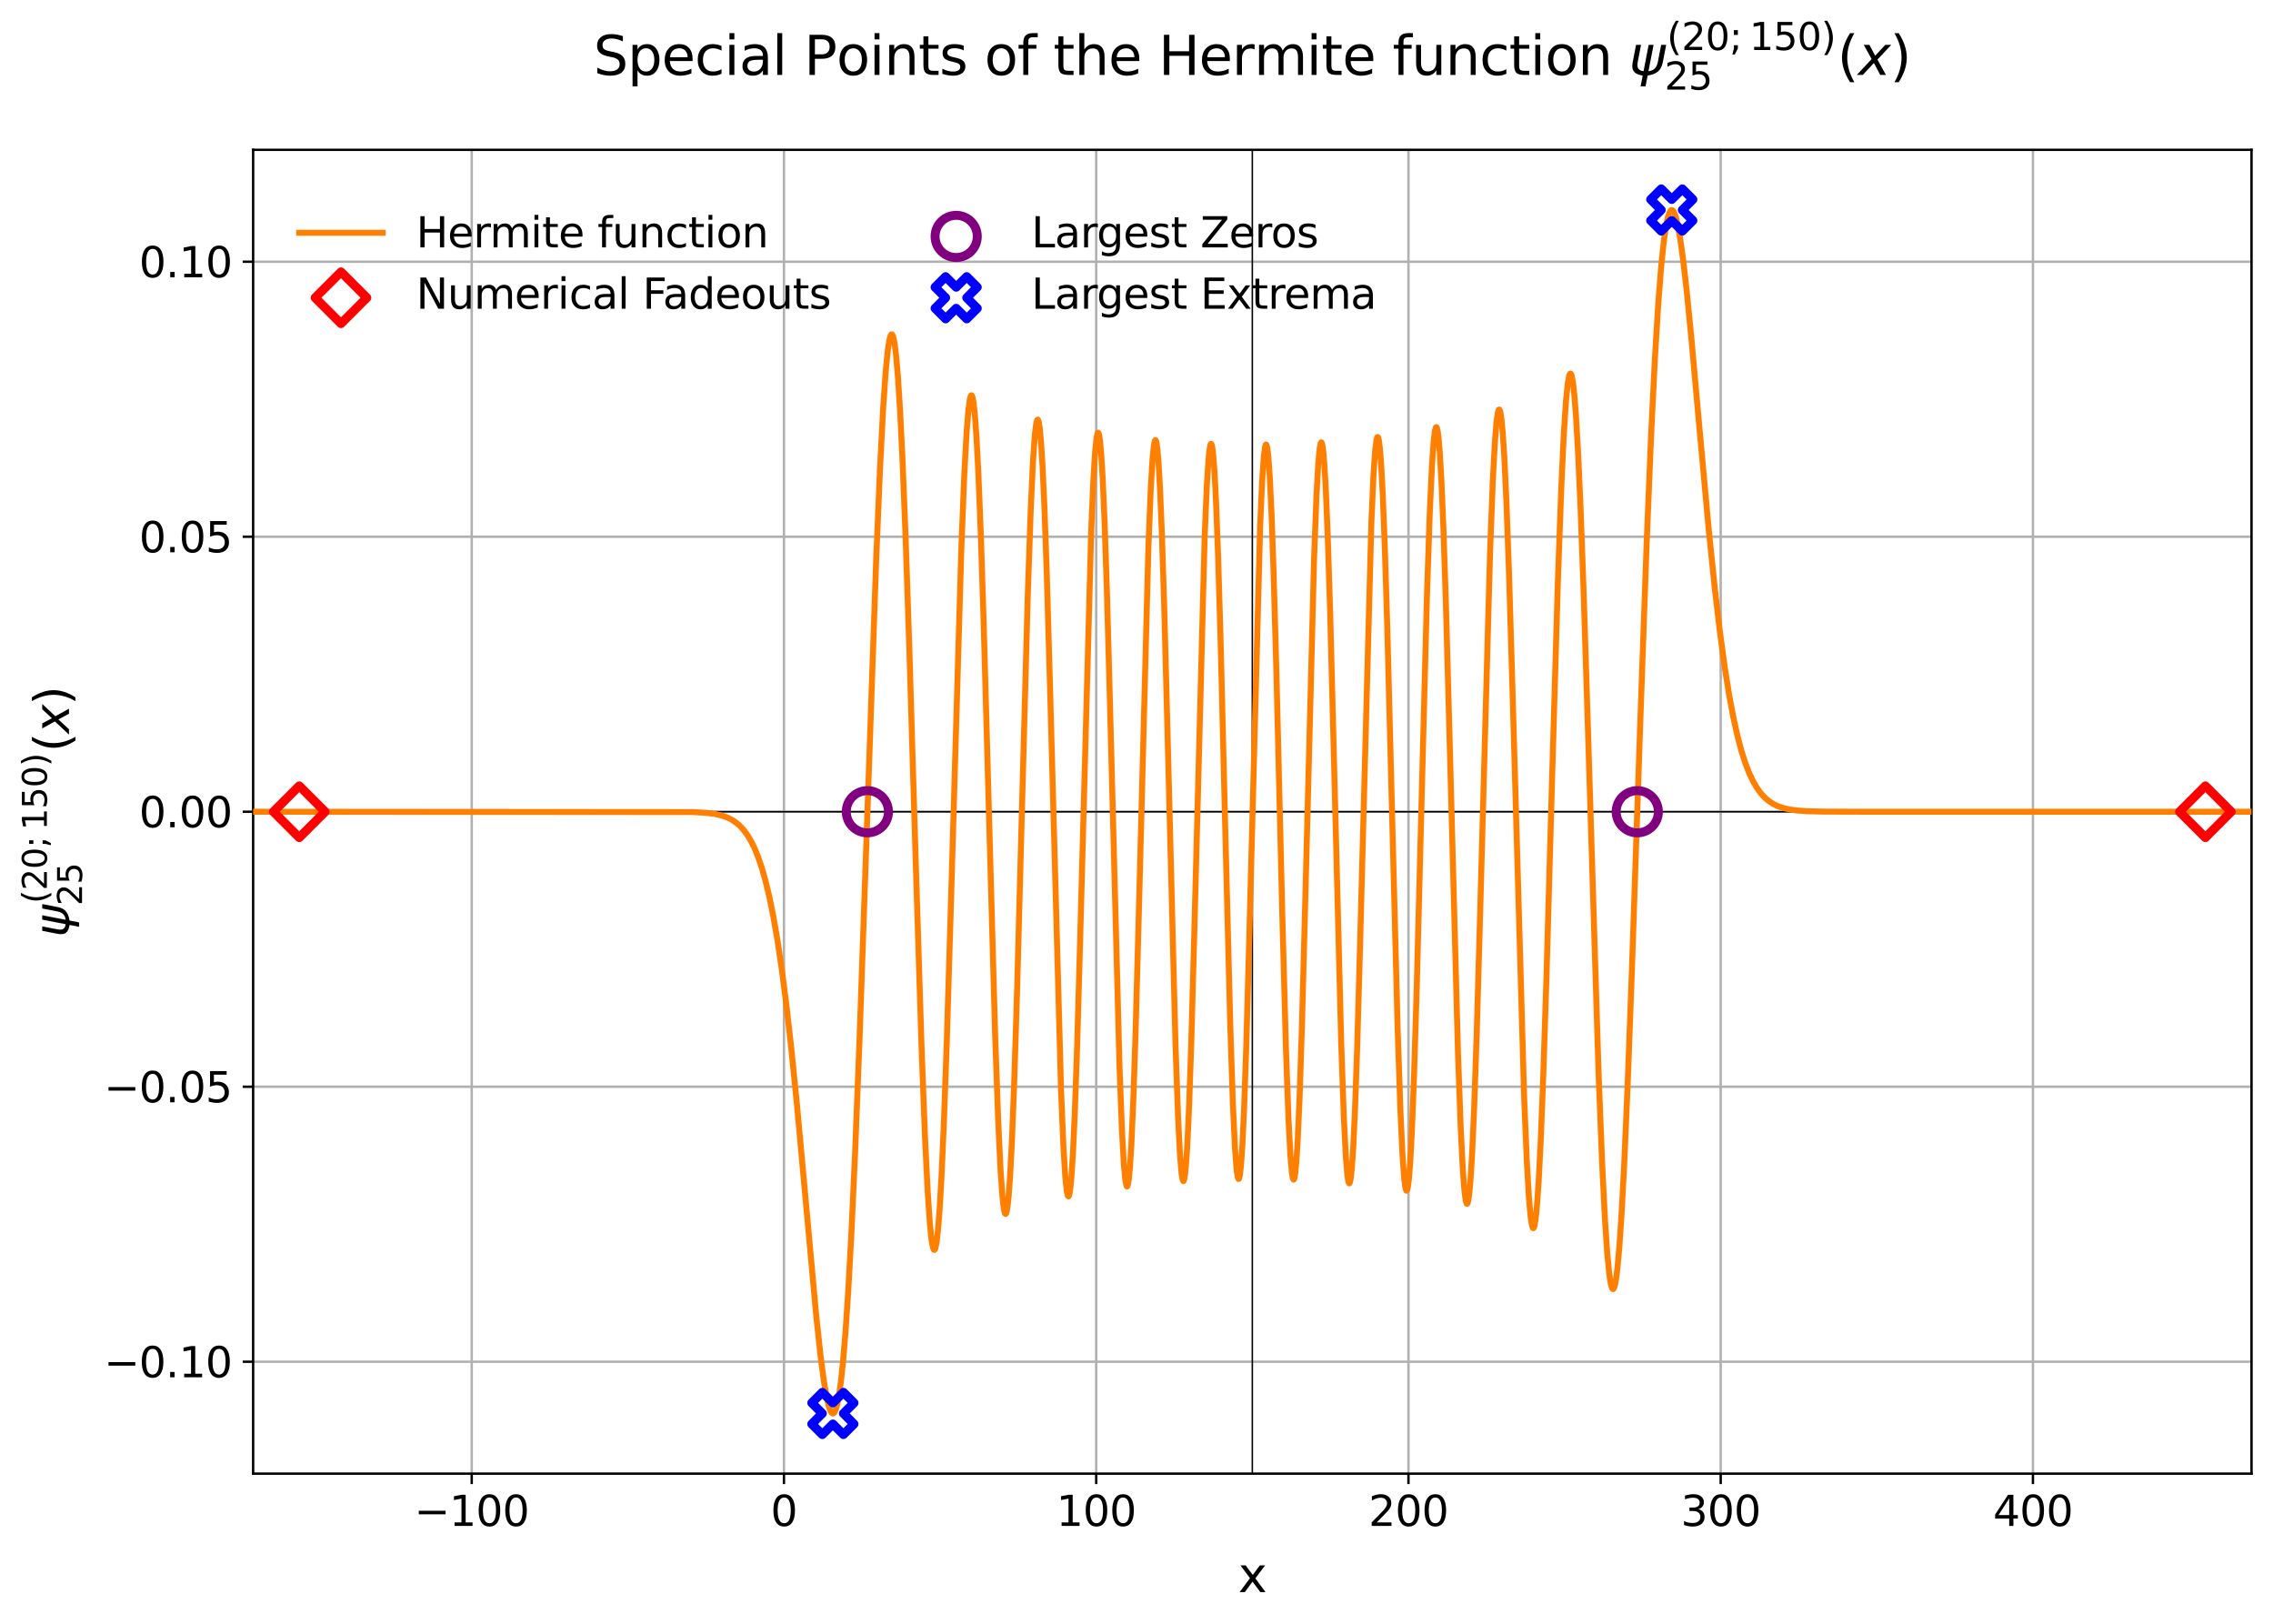 <?xml version="1.0" encoding="utf-8" standalone="no"?>
<!DOCTYPE svg PUBLIC "-//W3C//DTD SVG 1.1//EN"
  "http://www.w3.org/Graphics/SVG/1.1/DTD/svg11.dtd">
<svg xmlns:xlink="http://www.w3.org/1999/xlink" width="761.62pt" height="543.954pt" viewBox="0 0 761.62 543.954" xmlns="http://www.w3.org/2000/svg" version="1.1">
 <defs>
  <style type="text/css">*{stroke-linejoin: round; stroke-linecap: butt}</style>
 </defs>
 <g id="figure_1">
  <g id="patch_1">
   <path d="M 0 543.954 
L 761.62 543.954 
L 761.62 0 
L 0 0 
z
" style="fill: #ffffff"/>
  </g>
  <g id="axes_1">
   <g id="patch_2">
    <path d="M 84.82 493.72 
L 754.42 493.72 
L 754.42 50.2 
L 84.82 50.2 
z
" style="fill: #ffffff"/>
   </g>
   <g id="matplotlib.axis_1">
    <g id="xtick_1">
     <g id="line2d_1">
      <path d="M 158.058 493.72 
L 158.058 50.2 
" clip-path="url(#p6f47abaf10)" style="fill: none; stroke: #b0b0b0; stroke-width: 0.8; stroke-linecap: square"/>
     </g>
     <g id="line2d_2">
      <defs>
       <path id="m3a3230460d" d="M 0 0 
L 0 3.5 
" style="stroke: #000000; stroke-width: 0.8"/>
      </defs>
      <g>
       <use xlink:href="#m3a3230460d" x="158.058" y="493.72" style="stroke: #000000; stroke-width: 0.8"/>
      </g>
     </g>
     <g id="text_1">
      <!-- $\mathdefault{−100}$ -->
      <g transform="translate(138.808 511.358) scale(0.14 -0.14)">
       <defs>
        <path id="DejaVuSans-2212" d="M 678 2272 
L 4684 2272 
L 4684 1741 
L 678 1741 
L 678 2272 
z
" transform="scale(0.016)"/>
        <path id="DejaVuSans-31" d="M 794 531 
L 1825 531 
L 1825 4091 
L 703 3866 
L 703 4441 
L 1819 4666 
L 2450 4666 
L 2450 531 
L 3481 531 
L 3481 0 
L 794 0 
L 794 531 
z
" transform="scale(0.016)"/>
        <path id="DejaVuSans-30" d="M 2034 4250 
Q 1547 4250 1301 3770 
Q 1056 3291 1056 2328 
Q 1056 1369 1301 889 
Q 1547 409 2034 409 
Q 2525 409 2770 889 
Q 3016 1369 3016 2328 
Q 3016 3291 2770 3770 
Q 2525 4250 2034 4250 
z
M 2034 4750 
Q 2819 4750 3233 4129 
Q 3647 3509 3647 2328 
Q 3647 1150 3233 529 
Q 2819 -91 2034 -91 
Q 1250 -91 836 529 
Q 422 1150 422 2328 
Q 422 3509 836 4129 
Q 1250 4750 2034 4750 
z
" transform="scale(0.016)"/>
       </defs>
       <use xlink:href="#DejaVuSans-2212" transform="translate(0 0.781)"/>
       <use xlink:href="#DejaVuSans-31" transform="translate(83.789 0.781)"/>
       <use xlink:href="#DejaVuSans-30" transform="translate(147.412 0.781)"/>
       <use xlink:href="#DejaVuSans-30" transform="translate(211.035 0.781)"/>
      </g>
     </g>
    </g>
    <g id="xtick_2">
     <g id="line2d_3">
      <path d="M 262.683 493.72 
L 262.683 50.2 
" clip-path="url(#p6f47abaf10)" style="fill: none; stroke: #b0b0b0; stroke-width: 0.8; stroke-linecap: square"/>
     </g>
     <g id="line2d_4">
      <g>
       <use xlink:href="#m3a3230460d" x="262.683" y="493.72" style="stroke: #000000; stroke-width: 0.8"/>
      </g>
     </g>
     <g id="text_2">
      <!-- $\mathdefault{0}$ -->
      <g transform="translate(258.202 511.358) scale(0.14 -0.14)">
       <use xlink:href="#DejaVuSans-30" transform="translate(0 0.781)"/>
      </g>
     </g>
    </g>
    <g id="xtick_3">
     <g id="line2d_5">
      <path d="M 367.308 493.72 
L 367.308 50.2 
" clip-path="url(#p6f47abaf10)" style="fill: none; stroke: #b0b0b0; stroke-width: 0.8; stroke-linecap: square"/>
     </g>
     <g id="line2d_6">
      <g>
       <use xlink:href="#m3a3230460d" x="367.308" y="493.72" style="stroke: #000000; stroke-width: 0.8"/>
      </g>
     </g>
     <g id="text_3">
      <!-- $\mathdefault{100}$ -->
      <g transform="translate(353.938 511.358) scale(0.14 -0.14)">
       <use xlink:href="#DejaVuSans-31" transform="translate(0 0.781)"/>
       <use xlink:href="#DejaVuSans-30" transform="translate(63.623 0.781)"/>
       <use xlink:href="#DejaVuSans-30" transform="translate(127.246 0.781)"/>
      </g>
     </g>
    </g>
    <g id="xtick_4">
     <g id="line2d_7">
      <path d="M 471.933 493.72 
L 471.933 50.2 
" clip-path="url(#p6f47abaf10)" style="fill: none; stroke: #b0b0b0; stroke-width: 0.8; stroke-linecap: square"/>
     </g>
     <g id="line2d_8">
      <g>
       <use xlink:href="#m3a3230460d" x="471.933" y="493.72" style="stroke: #000000; stroke-width: 0.8"/>
      </g>
     </g>
     <g id="text_4">
      <!-- $\mathdefault{200}$ -->
      <g transform="translate(458.562 511.358) scale(0.14 -0.14)">
       <defs>
        <path id="DejaVuSans-32" d="M 1228 531 
L 3431 531 
L 3431 0 
L 469 0 
L 469 531 
Q 828 903 1448 1529 
Q 2069 2156 2228 2338 
Q 2531 2678 2651 2914 
Q 2772 3150 2772 3378 
Q 2772 3750 2511 3984 
Q 2250 4219 1831 4219 
Q 1534 4219 1204 4116 
Q 875 4013 500 3803 
L 500 4441 
Q 881 4594 1212 4672 
Q 1544 4750 1819 4750 
Q 2544 4750 2975 4387 
Q 3406 4025 3406 3419 
Q 3406 3131 3298 2873 
Q 3191 2616 2906 2266 
Q 2828 2175 2409 1742 
Q 1991 1309 1228 531 
z
" transform="scale(0.016)"/>
       </defs>
       <use xlink:href="#DejaVuSans-32" transform="translate(0 0.781)"/>
       <use xlink:href="#DejaVuSans-30" transform="translate(63.623 0.781)"/>
       <use xlink:href="#DejaVuSans-30" transform="translate(127.246 0.781)"/>
      </g>
     </g>
    </g>
    <g id="xtick_5">
     <g id="line2d_9">
      <path d="M 576.558 493.72 
L 576.558 50.2 
" clip-path="url(#p6f47abaf10)" style="fill: none; stroke: #b0b0b0; stroke-width: 0.8; stroke-linecap: square"/>
     </g>
     <g id="line2d_10">
      <g>
       <use xlink:href="#m3a3230460d" x="576.558" y="493.72" style="stroke: #000000; stroke-width: 0.8"/>
      </g>
     </g>
     <g id="text_5">
      <!-- $\mathdefault{300}$ -->
      <g transform="translate(563.188 511.358) scale(0.14 -0.14)">
       <defs>
        <path id="DejaVuSans-33" d="M 2597 2516 
Q 3050 2419 3304 2112 
Q 3559 1806 3559 1356 
Q 3559 666 3084 287 
Q 2609 -91 1734 -91 
Q 1441 -91 1130 -33 
Q 819 25 488 141 
L 488 750 
Q 750 597 1062 519 
Q 1375 441 1716 441 
Q 2309 441 2620 675 
Q 2931 909 2931 1356 
Q 2931 1769 2642 2001 
Q 2353 2234 1838 2234 
L 1294 2234 
L 1294 2753 
L 1863 2753 
Q 2328 2753 2575 2939 
Q 2822 3125 2822 3475 
Q 2822 3834 2567 4026 
Q 2313 4219 1838 4219 
Q 1578 4219 1281 4162 
Q 984 4106 628 3988 
L 628 4550 
Q 988 4650 1302 4700 
Q 1616 4750 1894 4750 
Q 2613 4750 3031 4423 
Q 3450 4097 3450 3541 
Q 3450 3153 3228 2886 
Q 3006 2619 2597 2516 
z
" transform="scale(0.016)"/>
       </defs>
       <use xlink:href="#DejaVuSans-33" transform="translate(0 0.781)"/>
       <use xlink:href="#DejaVuSans-30" transform="translate(63.623 0.781)"/>
       <use xlink:href="#DejaVuSans-30" transform="translate(127.246 0.781)"/>
      </g>
     </g>
    </g>
    <g id="xtick_6">
     <g id="line2d_11">
      <path d="M 681.183 493.72 
L 681.183 50.2 
" clip-path="url(#p6f47abaf10)" style="fill: none; stroke: #b0b0b0; stroke-width: 0.8; stroke-linecap: square"/>
     </g>
     <g id="line2d_12">
      <g>
       <use xlink:href="#m3a3230460d" x="681.183" y="493.72" style="stroke: #000000; stroke-width: 0.8"/>
      </g>
     </g>
     <g id="text_6">
      <!-- $\mathdefault{400}$ -->
      <g transform="translate(667.812 511.358) scale(0.14 -0.14)">
       <defs>
        <path id="DejaVuSans-34" d="M 2419 4116 
L 825 1625 
L 2419 1625 
L 2419 4116 
z
M 2253 4666 
L 3047 4666 
L 3047 1625 
L 3713 1625 
L 3713 1100 
L 3047 1100 
L 3047 0 
L 2419 0 
L 2419 1100 
L 313 1100 
L 313 1709 
L 2253 4666 
z
" transform="scale(0.016)"/>
       </defs>
       <use xlink:href="#DejaVuSans-34" transform="translate(0 0.781)"/>
       <use xlink:href="#DejaVuSans-30" transform="translate(63.623 0.781)"/>
       <use xlink:href="#DejaVuSans-30" transform="translate(127.246 0.781)"/>
      </g>
     </g>
    </g>
    <g id="text_7">
     <!-- x -->
     <g transform="translate(414.885 533.427) scale(0.16 -0.16)">
      <defs>
       <path id="DejaVuSans-78" d="M 3513 3500 
L 2247 1797 
L 3578 0 
L 2900 0 
L 1881 1375 
L 863 0 
L 184 0 
L 1544 1831 
L 300 3500 
L 978 3500 
L 1906 2253 
L 2834 3500 
L 3513 3500 
z
" transform="scale(0.016)"/>
      </defs>
      <use xlink:href="#DejaVuSans-78"/>
     </g>
    </g>
   </g>
   <g id="matplotlib.axis_2">
    <g id="ytick_1">
     <g id="line2d_13">
      <path d="M 84.82 456.231 
L 754.42 456.231 
" clip-path="url(#p6f47abaf10)" style="fill: none; stroke: #b0b0b0; stroke-width: 0.8; stroke-linecap: square"/>
     </g>
     <g id="line2d_14">
      <defs>
       <path id="m354c7292f2" d="M 0 0 
L -3.5 0 
" style="stroke: #000000; stroke-width: 0.8"/>
      </defs>
      <g>
       <use xlink:href="#m354c7292f2" x="84.82" y="456.231" style="stroke: #000000; stroke-width: 0.8"/>
      </g>
     </g>
     <g id="text_8">
      <!-- $\mathdefault{−0.10}$ -->
      <g transform="translate(34.84 461.55) scale(0.14 -0.14)">
       <defs>
        <path id="DejaVuSans-2e" d="M 684 794 
L 1344 794 
L 1344 0 
L 684 0 
L 684 794 
z
" transform="scale(0.016)"/>
       </defs>
       <use xlink:href="#DejaVuSans-2212" transform="translate(0 0.781)"/>
       <use xlink:href="#DejaVuSans-30" transform="translate(83.789 0.781)"/>
       <use xlink:href="#DejaVuSans-2e" transform="translate(147.412 0.781)"/>
       <use xlink:href="#DejaVuSans-31" transform="translate(179.199 0.781)"/>
       <use xlink:href="#DejaVuSans-30" transform="translate(242.822 0.781)"/>
      </g>
     </g>
    </g>
    <g id="ytick_2">
     <g id="line2d_15">
      <path d="M 84.82 364.095 
L 754.42 364.095 
" clip-path="url(#p6f47abaf10)" style="fill: none; stroke: #b0b0b0; stroke-width: 0.8; stroke-linecap: square"/>
     </g>
     <g id="line2d_16">
      <g>
       <use xlink:href="#m354c7292f2" x="84.82" y="364.095" style="stroke: #000000; stroke-width: 0.8"/>
      </g>
     </g>
     <g id="text_9">
      <!-- $\mathdefault{−0.05}$ -->
      <g transform="translate(34.84 369.414) scale(0.14 -0.14)">
       <defs>
        <path id="DejaVuSans-35" d="M 691 4666 
L 3169 4666 
L 3169 4134 
L 1269 4134 
L 1269 2991 
Q 1406 3038 1543 3061 
Q 1681 3084 1819 3084 
Q 2600 3084 3056 2656 
Q 3513 2228 3513 1497 
Q 3513 744 3044 326 
Q 2575 -91 1722 -91 
Q 1428 -91 1123 -41 
Q 819 9 494 109 
L 494 744 
Q 775 591 1075 516 
Q 1375 441 1709 441 
Q 2250 441 2565 725 
Q 2881 1009 2881 1497 
Q 2881 1984 2565 2268 
Q 2250 2553 1709 2553 
Q 1456 2553 1204 2497 
Q 953 2441 691 2322 
L 691 4666 
z
" transform="scale(0.016)"/>
       </defs>
       <use xlink:href="#DejaVuSans-2212" transform="translate(0 0.781)"/>
       <use xlink:href="#DejaVuSans-30" transform="translate(83.789 0.781)"/>
       <use xlink:href="#DejaVuSans-2e" transform="translate(147.412 0.781)"/>
       <use xlink:href="#DejaVuSans-30" transform="translate(179.199 0.781)"/>
       <use xlink:href="#DejaVuSans-35" transform="translate(242.822 0.781)"/>
      </g>
     </g>
    </g>
    <g id="ytick_3">
     <g id="line2d_17">
      <path d="M 84.82 271.96 
L 754.42 271.96 
" clip-path="url(#p6f47abaf10)" style="fill: none; stroke: #b0b0b0; stroke-width: 0.8; stroke-linecap: square"/>
     </g>
     <g id="line2d_18">
      <g>
       <use xlink:href="#m354c7292f2" x="84.82" y="271.96" style="stroke: #000000; stroke-width: 0.8"/>
      </g>
     </g>
     <g id="text_10">
      <!-- $\mathdefault{0.00}$ -->
      <g transform="translate(46.6 277.279) scale(0.14 -0.14)">
       <use xlink:href="#DejaVuSans-30" transform="translate(0 0.781)"/>
       <use xlink:href="#DejaVuSans-2e" transform="translate(63.623 0.781)"/>
       <use xlink:href="#DejaVuSans-30" transform="translate(95.41 0.781)"/>
       <use xlink:href="#DejaVuSans-30" transform="translate(159.033 0.781)"/>
      </g>
     </g>
    </g>
    <g id="ytick_4">
     <g id="line2d_19">
      <path d="M 84.82 179.825 
L 754.42 179.825 
" clip-path="url(#p6f47abaf10)" style="fill: none; stroke: #b0b0b0; stroke-width: 0.8; stroke-linecap: square"/>
     </g>
     <g id="line2d_20">
      <g>
       <use xlink:href="#m354c7292f2" x="84.82" y="179.825" style="stroke: #000000; stroke-width: 0.8"/>
      </g>
     </g>
     <g id="text_11">
      <!-- $\mathdefault{0.05}$ -->
      <g transform="translate(46.6 185.144) scale(0.14 -0.14)">
       <use xlink:href="#DejaVuSans-30" transform="translate(0 0.781)"/>
       <use xlink:href="#DejaVuSans-2e" transform="translate(63.623 0.781)"/>
       <use xlink:href="#DejaVuSans-30" transform="translate(95.41 0.781)"/>
       <use xlink:href="#DejaVuSans-35" transform="translate(159.033 0.781)"/>
      </g>
     </g>
    </g>
    <g id="ytick_5">
     <g id="line2d_21">
      <path d="M 84.82 87.689 
L 754.42 87.689 
" clip-path="url(#p6f47abaf10)" style="fill: none; stroke: #b0b0b0; stroke-width: 0.8; stroke-linecap: square"/>
     </g>
     <g id="line2d_22">
      <g>
       <use xlink:href="#m354c7292f2" x="84.82" y="87.689" style="stroke: #000000; stroke-width: 0.8"/>
      </g>
     </g>
     <g id="text_12">
      <!-- $\mathdefault{0.10}$ -->
      <g transform="translate(46.6 93.008) scale(0.14 -0.14)">
       <use xlink:href="#DejaVuSans-30" transform="translate(0 0.781)"/>
       <use xlink:href="#DejaVuSans-2e" transform="translate(63.623 0.781)"/>
       <use xlink:href="#DejaVuSans-31" transform="translate(95.41 0.781)"/>
       <use xlink:href="#DejaVuSans-30" transform="translate(159.033 0.781)"/>
      </g>
     </g>
    </g>
    <g id="text_13">
     <!-- $\psi_{25}^{\left(20; 150\right)}\left(x\right)$ -->
     <g transform="translate(23.2 313.96) rotate(-90) scale(0.16 -0.16)">
      <defs>
       <path id="DejaVuSans-Oblique-3c8" d="M 1591 -78 
Q 891 38 616 341 
Q 278 713 425 1472 
L 819 3500 
L 1400 3500 
L 1009 1494 
Q 900 922 1119 684 
Q 1313 478 1691 434 
L 2284 3500 
L 2856 3500 
L 2263 438 
Q 2681 481 2928 688 
Q 3247 950 3353 1497 
L 3741 3500 
L 4322 3500 
L 3928 1475 
Q 3775 688 3300 344 
Q 2872 34 2163 -75 
L 1919 -1331 
L 1347 -1331 
L 1591 -78 
z
" transform="scale(0.016)"/>
       <path id="DejaVuSans-28" d="M 1984 4856 
Q 1566 4138 1362 3434 
Q 1159 2731 1159 2009 
Q 1159 1288 1364 580 
Q 1569 -128 1984 -844 
L 1484 -844 
Q 1016 -109 783 600 
Q 550 1309 550 2009 
Q 550 2706 781 3412 
Q 1013 4119 1484 4856 
L 1984 4856 
z
" transform="scale(0.016)"/>
       <path id="DejaVuSans-3b" d="M 750 3309 
L 1409 3309 
L 1409 2516 
L 750 2516 
L 750 3309 
z
M 750 794 
L 1409 794 
L 1409 256 
L 897 -744 
L 494 -744 
L 750 256 
L 750 794 
z
" transform="scale(0.016)"/>
       <path id="DejaVuSans-29" d="M 513 4856 
L 1013 4856 
Q 1481 4119 1714 3412 
Q 1947 2706 1947 2009 
Q 1947 1309 1714 600 
Q 1481 -109 1013 -844 
L 513 -844 
Q 928 -128 1133 580 
Q 1338 1288 1338 2009 
Q 1338 2731 1133 3434 
Q 928 4138 513 4856 
z
" transform="scale(0.016)"/>
       <path id="DejaVuSans-Oblique-78" d="M 3841 3500 
L 2234 1784 
L 3219 0 
L 2559 0 
L 1819 1388 
L 531 0 
L -166 0 
L 1556 1844 
L 641 3500 
L 1300 3500 
L 1972 2234 
L 3144 3500 
L 3841 3500 
z
" transform="scale(0.016)"/>
      </defs>
      <use xlink:href="#DejaVuSans-Oblique-3c8" transform="translate(0 0.547)"/>
      <use xlink:href="#DejaVuSans-28" transform="translate(70.433 46.888) scale(0.7)"/>
      <use xlink:href="#DejaVuSans-32" transform="translate(97.743 46.888) scale(0.7)"/>
      <use xlink:href="#DejaVuSans-30" transform="translate(142.279 46.888) scale(0.7)"/>
      <use xlink:href="#DejaVuSans-3b" transform="translate(186.815 46.888) scale(0.7)"/>
      <use xlink:href="#DejaVuSans-31" transform="translate(224.036 46.888) scale(0.7)"/>
      <use xlink:href="#DejaVuSans-35" transform="translate(268.573 46.888) scale(0.7)"/>
      <use xlink:href="#DejaVuSans-30" transform="translate(313.109 46.888) scale(0.7)"/>
      <use xlink:href="#DejaVuSans-29" transform="translate(357.645 46.888) scale(0.7)"/>
      <use xlink:href="#DejaVuSans-32" transform="translate(65.967 -26.797) scale(0.7)"/>
      <use xlink:href="#DejaVuSans-35" transform="translate(110.503 -26.797) scale(0.7)"/>
      <use xlink:href="#DejaVuSans-28" transform="translate(387.689 0.547)"/>
      <use xlink:href="#DejaVuSans-Oblique-78" transform="translate(426.702 0.547)"/>
      <use xlink:href="#DejaVuSans-29" transform="translate(485.882 0.547)"/>
     </g>
    </g>
   </g>
   <g id="line2d_23">
    <path d="M 419.62 493.72 
L 419.62 50.2 
" clip-path="url(#p6f47abaf10)" style="fill: none; stroke: #000000; stroke-width: 0.5; stroke-linecap: square"/>
   </g>
   <g id="line2d_24">
    <path d="M 84.82 271.96 
L 754.42 271.96 
" clip-path="url(#p6f47abaf10)" style="fill: none; stroke: #000000; stroke-width: 0.5; stroke-linecap: square"/>
   </g>
   <g id="patch_3">
    <path d="M 84.82 493.72 
L 84.82 50.2 
" style="fill: none; stroke: #000000; stroke-width: 0.8; stroke-linejoin: miter; stroke-linecap: square"/>
   </g>
   <g id="patch_4">
    <path d="M 754.42 493.72 
L 754.42 50.2 
" style="fill: none; stroke: #000000; stroke-width: 0.8; stroke-linejoin: miter; stroke-linecap: square"/>
   </g>
   <g id="patch_5">
    <path d="M 84.82 493.72 
L 754.42 493.72 
" style="fill: none; stroke: #000000; stroke-width: 0.8; stroke-linejoin: miter; stroke-linecap: square"/>
   </g>
   <g id="patch_6">
    <path d="M 84.82 50.2 
L 754.42 50.2 
" style="fill: none; stroke: #000000; stroke-width: 0.8; stroke-linejoin: miter; stroke-linecap: square"/>
   </g>
   <g id="line2d_25">
    <path d="M 84.82 271.96 
L 231.985 272.071 
L 236.498 272.314 
L 239.431 272.685 
L 241.68 273.186 
L 243.529 273.821 
L 245.136 274.605 
L 246.582 275.557 
L 247.921 276.703 
L 249.193 278.086 
L 250.425 279.757 
L 251.644 281.792 
L 252.849 284.246 
L 254.068 287.246 
L 255.3 290.891 
L 256.546 295.288 
L 257.831 300.671 
L 259.157 307.22 
L 260.523 315.121 
L 261.956 324.754 
L 263.483 336.584 
L 265.143 351.266 
L 267.032 370.05 
L 269.496 397 
L 273.5 440.877 
L 274.973 454.472 
L 276.098 462.95 
L 276.995 468.169 
L 277.718 471.196 
L 278.294 472.759 
L 278.736 473.407 
L 279.071 473.56 
L 279.352 473.454 
L 279.674 473.063 
L 280.062 472.192 
L 280.531 470.542 
L 281.093 467.663 
L 281.736 463.129 
L 282.473 456.253 
L 283.303 446.302 
L 284.24 432.249 
L 285.298 412.872 
L 286.517 386.217 
L 287.963 349.382 
L 289.918 293.321 
L 293.588 187.368 
L 294.914 155.969 
L 295.945 136.412 
L 296.789 124.298 
L 297.472 117.377 
L 298.021 113.824 
L 298.436 112.378 
L 298.717 112.021 
L 298.905 112.065 
L 299.119 112.394 
L 299.413 113.333 
L 299.802 115.436 
L 300.284 119.412 
L 300.873 126.297 
L 301.57 137.223 
L 302.4 153.962 
L 303.404 179.017 
L 304.676 216.758 
L 306.833 288.658 
L 308.788 350.895 
L 309.953 381.283 
L 310.85 399.383 
L 311.573 409.931 
L 312.149 415.482 
L 312.591 417.935 
L 312.913 418.706 
L 313.1 418.757 
L 313.274 418.539 
L 313.515 417.816 
L 313.85 416.001 
L 314.279 412.31 
L 314.814 405.579 
L 315.47 394.258 
L 316.261 376.481 
L 317.238 349.1 
L 318.564 305.07 
L 322.113 183.93 
L 323.09 159.407 
L 323.867 145.034 
L 324.483 137.336 
L 324.965 133.766 
L 325.314 132.576 
L 325.528 132.432 
L 325.689 132.619 
L 325.916 133.318 
L 326.238 135.168 
L 326.653 139.04 
L 327.175 146.225 
L 327.818 158.43 
L 328.608 178.037 
L 329.612 209.003 
L 331.099 262.66 
L 333.429 346.265 
L 334.46 375.324 
L 335.25 391.887 
L 335.88 400.88 
L 336.362 405.027 
L 336.71 406.482 
L 336.938 406.725 
L 337.085 406.581 
L 337.286 406.003 
L 337.581 404.364 
L 337.969 400.777 
L 338.464 393.905 
L 339.081 381.959 
L 339.844 362.431 
L 340.821 331.188 
L 342.321 275.047 
L 344.384 199.19 
L 345.375 170.596 
L 346.138 154.377 
L 346.741 145.796 
L 347.209 141.916 
L 347.531 140.722 
L 347.732 140.59 
L 347.879 140.794 
L 348.093 141.547 
L 348.401 143.57 
L 348.803 147.852 
L 349.312 155.859 
L 349.955 169.835 
L 350.758 192.624 
L 351.83 230.01 
L 355.539 365.57 
L 356.329 384.233 
L 356.959 394.372 
L 357.441 399.014 
L 357.789 400.605 
L 358.003 400.837 
L 358.137 400.692 
L 358.338 400.055 
L 358.619 398.324 
L 359.008 394.343 
L 359.503 386.668 
L 360.119 373.327 
L 360.896 351.223 
L 361.927 314.897 
L 365.637 177.729 
L 366.4 159.975 
L 367.003 150.583 
L 367.458 146.448 
L 367.78 145.125 
L 367.967 144.973 
L 368.101 145.144 
L 368.302 145.838 
L 368.596 147.801 
L 368.985 152.077 
L 369.48 160.224 
L 370.11 174.62 
L 370.9 198.246 
L 371.985 238.078 
L 375.118 357.418 
L 375.935 378.652 
L 376.578 390.118 
L 377.074 395.429 
L 377.422 397.229 
L 377.636 397.53 
L 377.77 397.404 
L 377.957 396.821 
L 378.239 395.065 
L 378.614 391.1 
L 379.096 383.365 
L 379.698 369.804 
L 380.462 347.21 
L 381.493 309.487 
L 384.801 183.327 
L 385.578 163.933 
L 386.18 153.765 
L 386.649 149.116 
L 386.984 147.618 
L 387.171 147.453 
L 387.305 147.632 
L 387.506 148.366 
L 387.801 150.442 
L 388.189 154.964 
L 388.684 163.569 
L 389.314 178.729 
L 390.117 203.945 
L 391.256 247.526 
L 393.881 350.186 
L 394.738 374.243 
L 395.394 387.032 
L 395.903 393.119 
L 396.278 395.336 
L 396.505 395.723 
L 396.626 395.633 
L 396.8 395.142 
L 397.054 393.661 
L 397.403 390.186 
L 397.858 383.191 
L 398.434 370.614 
L 399.17 349.181 
L 400.161 313.115 
L 403.643 180.056 
L 404.38 162.577 
L 404.956 153.611 
L 405.384 149.854 
L 405.679 148.767 
L 405.84 148.694 
L 405.853 148.705 
L 406 148.989 
L 406.228 150.034 
L 406.549 152.749 
L 406.965 158.354 
L 407.5 168.905 
L 408.17 186.841 
L 409.054 217.07 
L 410.473 274.617 
L 412.214 342.969 
L 413.111 369.94 
L 413.794 384.476 
L 414.33 391.653 
L 414.719 394.373 
L 414.973 394.994 
L 415.107 394.948 
L 415.268 394.555 
L 415.509 393.275 
L 415.843 390.14 
L 416.285 383.653 
L 416.848 371.756 
L 417.558 351.581 
L 418.508 317.52 
L 422.245 175.907 
L 422.941 160.504 
L 423.49 152.745 
L 423.892 149.7 
L 424.16 148.942 
L 424.307 148.963 
L 424.468 149.34 
L 424.709 150.595 
L 425.044 153.695 
L 425.486 160.137 
L 426.048 171.977 
L 426.758 192.082 
L 427.695 225.538 
L 429.624 304.852 
L 430.883 351.223 
L 431.726 374.706 
L 432.369 387.034 
L 432.865 392.821 
L 433.226 394.89 
L 433.454 395.242 
L 433.574 395.13 
L 433.762 394.545 
L 434.03 392.848 
L 434.391 388.975 
L 434.86 381.343 
L 435.463 367.504 
L 436.226 344.349 
L 437.271 305.209 
L 440.311 187.129 
L 441.114 166.082 
L 441.73 155.134 
L 442.199 150.158 
L 442.547 148.426 
L 442.748 148.199 
L 442.882 148.364 
L 443.083 149.083 
L 443.364 151.034 
L 443.752 155.507 
L 444.248 164.088 
L 444.877 179.266 
L 445.681 204.545 
L 446.819 248.209 
L 449.417 349.893 
L 450.274 374.132 
L 450.944 387.359 
L 451.453 393.598 
L 451.828 395.966 
L 452.069 396.467 
L 452.203 396.399 
L 452.377 395.94 
L 452.631 394.521 
L 452.979 391.159 
L 453.435 384.362 
L 454.011 372.111 
L 454.734 351.62 
L 455.698 317.444 
L 459.501 175.163 
L 460.225 159.066 
L 460.787 150.896 
L 461.216 147.421 
L 461.51 146.453 
L 461.671 146.418 
L 461.818 146.691 
L 462.046 147.685 
L 462.367 150.26 
L 462.782 155.568 
L 463.318 165.559 
L 463.988 182.562 
L 464.858 210.859 
L 466.157 261.338 
L 468.313 344.781 
L 469.237 372.05 
L 469.947 387.124 
L 470.51 394.86 
L 470.925 398.017 
L 471.219 398.907 
L 471.38 398.916 
L 471.541 398.589 
L 471.782 397.472 
L 472.117 394.686 
L 472.559 388.867 
L 473.108 378.42 
L 473.804 360.547 
L 474.701 331.288 
L 476.081 277.943 
L 478.13 199.681 
L 479.08 171.599 
L 479.817 155.815 
L 480.393 147.709 
L 480.835 144.188 
L 481.143 143.161 
L 481.317 143.103 
L 481.464 143.348 
L 481.692 144.257 
L 482.013 146.624 
L 482.428 151.517 
L 482.964 160.752 
L 483.634 176.536 
L 484.477 202.093 
L 485.669 245.699 
L 488.535 352.977 
L 489.446 377.961 
L 490.156 391.992 
L 490.718 399.259 
L 491.147 402.373 
L 491.455 403.286 
L 491.615 403.319 
L 491.776 403.049 
L 492.004 402.149 
L 492.325 399.857 
L 492.754 394.982 
L 493.289 386.089 
L 493.959 370.957 
L 494.803 346.458 
L 495.968 305.452 
L 499.289 184.603 
L 500.2 161.073 
L 500.909 147.909 
L 501.472 141.087 
L 501.9 138.145 
L 502.208 137.26 
L 502.383 137.216 
L 502.543 137.469 
L 502.784 138.373 
L 503.119 140.661 
L 503.548 145.305 
L 504.097 153.948 
L 504.78 168.596 
L 505.637 192.246 
L 506.775 230.406 
L 510.726 368.451 
L 511.61 389.417 
L 512.319 401.512 
L 512.895 407.912 
L 513.337 410.658 
L 513.645 411.441 
L 513.819 411.472 
L 513.993 411.207 
L 514.234 410.351 
L 514.569 408.235 
L 515.011 403.821 
L 515.56 395.875 
L 516.243 382.453 
L 517.087 361.12 
L 518.185 327.198 
L 520.02 262.305 
L 521.988 195.231 
L 523.113 164.129 
L 523.997 145.363 
L 524.72 134.352 
L 525.296 128.596 
L 525.752 125.999 
L 526.073 125.217 
L 526.274 125.169 
L 526.448 125.402 
L 526.702 126.197 
L 527.051 128.149 
L 527.493 132.036 
L 528.055 139.176 
L 528.738 150.94 
L 529.582 169.657 
L 530.64 198.504 
L 532.126 245.813 
L 535.608 358.586 
L 536.8 389.052 
L 537.751 408.107 
L 538.541 419.886 
L 539.197 426.684 
L 539.733 430.169 
L 540.135 431.556 
L 540.416 431.902 
L 540.603 431.849 
L 540.818 431.512 
L 541.112 430.573 
L 541.501 428.506 
L 541.996 424.537 
L 542.612 417.608 
L 543.349 406.614 
L 544.246 389.644 
L 545.344 364.375 
L 546.79 325.524 
L 549.536 244.236 
L 551.745 182.058 
L 553.259 145.445 
L 554.518 120.048 
L 555.616 102.101 
L 556.593 89.559 
L 557.45 81.23 
L 558.2 75.94 
L 558.843 72.839 
L 559.379 71.222 
L 559.807 70.536 
L 560.142 70.361 
L 560.423 70.449 
L 560.745 70.805 
L 561.147 71.616 
L 561.656 73.198 
L 562.285 75.951 
L 563.048 80.356 
L 563.986 87.151 
L 565.151 97.324 
L 566.691 112.879 
L 569.289 141.778 
L 572.557 177.483 
L 574.552 196.862 
L 576.293 211.672 
L 577.887 223.389 
L 579.387 232.824 
L 580.82 240.469 
L 582.199 246.664 
L 583.538 251.693 
L 584.85 255.786 
L 586.136 259.094 
L 587.422 261.803 
L 588.694 263.98 
L 589.98 265.752 
L 591.292 267.191 
L 592.658 268.363 
L 594.104 269.315 
L 595.685 270.088 
L 597.466 270.707 
L 599.555 271.19 
L 602.126 271.547 
L 605.581 271.788 
L 611.032 271.92 
L 624.625 271.959 
L 754.42 271.96 
L 754.42 271.96 
" clip-path="url(#p6f47abaf10)" style="fill: none; stroke: #ff8000; stroke-width: 2; stroke-linecap: square"/>
   </g>
   <g id="text_14">
    <!-- Special Points of the Hermite function $\psi_{25}^{\left(20; 150\right)}\left(x\right)$ -->
    <g transform="translate(198.85 25.2) scale(0.18 -0.18)">
     <defs>
      <path id="DejaVuSans-53" d="M 3425 4513 
L 3425 3897 
Q 3066 4069 2747 4153 
Q 2428 4238 2131 4238 
Q 1616 4238 1336 4038 
Q 1056 3838 1056 3469 
Q 1056 3159 1242 3001 
Q 1428 2844 1947 2747 
L 2328 2669 
Q 3034 2534 3370 2195 
Q 3706 1856 3706 1288 
Q 3706 609 3251 259 
Q 2797 -91 1919 -91 
Q 1588 -91 1214 -16 
Q 841 59 441 206 
L 441 856 
Q 825 641 1194 531 
Q 1563 422 1919 422 
Q 2459 422 2753 634 
Q 3047 847 3047 1241 
Q 3047 1584 2836 1778 
Q 2625 1972 2144 2069 
L 1759 2144 
Q 1053 2284 737 2584 
Q 422 2884 422 3419 
Q 422 4038 858 4394 
Q 1294 4750 2059 4750 
Q 2388 4750 2728 4690 
Q 3069 4631 3425 4513 
z
" transform="scale(0.016)"/>
      <path id="DejaVuSans-70" d="M 1159 525 
L 1159 -1331 
L 581 -1331 
L 581 3500 
L 1159 3500 
L 1159 2969 
Q 1341 3281 1617 3432 
Q 1894 3584 2278 3584 
Q 2916 3584 3314 3078 
Q 3713 2572 3713 1747 
Q 3713 922 3314 415 
Q 2916 -91 2278 -91 
Q 1894 -91 1617 61 
Q 1341 213 1159 525 
z
M 3116 1747 
Q 3116 2381 2855 2742 
Q 2594 3103 2138 3103 
Q 1681 3103 1420 2742 
Q 1159 2381 1159 1747 
Q 1159 1113 1420 752 
Q 1681 391 2138 391 
Q 2594 391 2855 752 
Q 3116 1113 3116 1747 
z
" transform="scale(0.016)"/>
      <path id="DejaVuSans-65" d="M 3597 1894 
L 3597 1613 
L 953 1613 
Q 991 1019 1311 708 
Q 1631 397 2203 397 
Q 2534 397 2845 478 
Q 3156 559 3463 722 
L 3463 178 
Q 3153 47 2828 -22 
Q 2503 -91 2169 -91 
Q 1331 -91 842 396 
Q 353 884 353 1716 
Q 353 2575 817 3079 
Q 1281 3584 2069 3584 
Q 2775 3584 3186 3129 
Q 3597 2675 3597 1894 
z
M 3022 2063 
Q 3016 2534 2758 2815 
Q 2500 3097 2075 3097 
Q 1594 3097 1305 2825 
Q 1016 2553 972 2059 
L 3022 2063 
z
" transform="scale(0.016)"/>
      <path id="DejaVuSans-63" d="M 3122 3366 
L 3122 2828 
Q 2878 2963 2633 3030 
Q 2388 3097 2138 3097 
Q 1578 3097 1268 2742 
Q 959 2388 959 1747 
Q 959 1106 1268 751 
Q 1578 397 2138 397 
Q 2388 397 2633 464 
Q 2878 531 3122 666 
L 3122 134 
Q 2881 22 2623 -34 
Q 2366 -91 2075 -91 
Q 1284 -91 818 406 
Q 353 903 353 1747 
Q 353 2603 823 3093 
Q 1294 3584 2113 3584 
Q 2378 3584 2631 3529 
Q 2884 3475 3122 3366 
z
" transform="scale(0.016)"/>
      <path id="DejaVuSans-69" d="M 603 3500 
L 1178 3500 
L 1178 0 
L 603 0 
L 603 3500 
z
M 603 4863 
L 1178 4863 
L 1178 4134 
L 603 4134 
L 603 4863 
z
" transform="scale(0.016)"/>
      <path id="DejaVuSans-61" d="M 2194 1759 
Q 1497 1759 1228 1600 
Q 959 1441 959 1056 
Q 959 750 1161 570 
Q 1363 391 1709 391 
Q 2188 391 2477 730 
Q 2766 1069 2766 1631 
L 2766 1759 
L 2194 1759 
z
M 3341 1997 
L 3341 0 
L 2766 0 
L 2766 531 
Q 2569 213 2275 61 
Q 1981 -91 1556 -91 
Q 1019 -91 701 211 
Q 384 513 384 1019 
Q 384 1609 779 1909 
Q 1175 2209 1959 2209 
L 2766 2209 
L 2766 2266 
Q 2766 2663 2505 2880 
Q 2244 3097 1772 3097 
Q 1472 3097 1187 3025 
Q 903 2953 641 2809 
L 641 3341 
Q 956 3463 1253 3523 
Q 1550 3584 1831 3584 
Q 2591 3584 2966 3190 
Q 3341 2797 3341 1997 
z
" transform="scale(0.016)"/>
      <path id="DejaVuSans-6c" d="M 603 4863 
L 1178 4863 
L 1178 0 
L 603 0 
L 603 4863 
z
" transform="scale(0.016)"/>
      <path id="DejaVuSans-20" transform="scale(0.016)"/>
      <path id="DejaVuSans-50" d="M 1259 4147 
L 1259 2394 
L 2053 2394 
Q 2494 2394 2734 2622 
Q 2975 2850 2975 3272 
Q 2975 3691 2734 3919 
Q 2494 4147 2053 4147 
L 1259 4147 
z
M 628 4666 
L 2053 4666 
Q 2838 4666 3239 4311 
Q 3641 3956 3641 3272 
Q 3641 2581 3239 2228 
Q 2838 1875 2053 1875 
L 1259 1875 
L 1259 0 
L 628 0 
L 628 4666 
z
" transform="scale(0.016)"/>
      <path id="DejaVuSans-6f" d="M 1959 3097 
Q 1497 3097 1228 2736 
Q 959 2375 959 1747 
Q 959 1119 1226 758 
Q 1494 397 1959 397 
Q 2419 397 2687 759 
Q 2956 1122 2956 1747 
Q 2956 2369 2687 2733 
Q 2419 3097 1959 3097 
z
M 1959 3584 
Q 2709 3584 3137 3096 
Q 3566 2609 3566 1747 
Q 3566 888 3137 398 
Q 2709 -91 1959 -91 
Q 1206 -91 779 398 
Q 353 888 353 1747 
Q 353 2609 779 3096 
Q 1206 3584 1959 3584 
z
" transform="scale(0.016)"/>
      <path id="DejaVuSans-6e" d="M 3513 2113 
L 3513 0 
L 2938 0 
L 2938 2094 
Q 2938 2591 2744 2837 
Q 2550 3084 2163 3084 
Q 1697 3084 1428 2787 
Q 1159 2491 1159 1978 
L 1159 0 
L 581 0 
L 581 3500 
L 1159 3500 
L 1159 2956 
Q 1366 3272 1645 3428 
Q 1925 3584 2291 3584 
Q 2894 3584 3203 3211 
Q 3513 2838 3513 2113 
z
" transform="scale(0.016)"/>
      <path id="DejaVuSans-74" d="M 1172 4494 
L 1172 3500 
L 2356 3500 
L 2356 3053 
L 1172 3053 
L 1172 1153 
Q 1172 725 1289 603 
Q 1406 481 1766 481 
L 2356 481 
L 2356 0 
L 1766 0 
Q 1100 0 847 248 
Q 594 497 594 1153 
L 594 3053 
L 172 3053 
L 172 3500 
L 594 3500 
L 594 4494 
L 1172 4494 
z
" transform="scale(0.016)"/>
      <path id="DejaVuSans-73" d="M 2834 3397 
L 2834 2853 
Q 2591 2978 2328 3040 
Q 2066 3103 1784 3103 
Q 1356 3103 1142 2972 
Q 928 2841 928 2578 
Q 928 2378 1081 2264 
Q 1234 2150 1697 2047 
L 1894 2003 
Q 2506 1872 2764 1633 
Q 3022 1394 3022 966 
Q 3022 478 2636 193 
Q 2250 -91 1575 -91 
Q 1294 -91 989 -36 
Q 684 19 347 128 
L 347 722 
Q 666 556 975 473 
Q 1284 391 1588 391 
Q 1994 391 2212 530 
Q 2431 669 2431 922 
Q 2431 1156 2273 1281 
Q 2116 1406 1581 1522 
L 1381 1569 
Q 847 1681 609 1914 
Q 372 2147 372 2553 
Q 372 3047 722 3315 
Q 1072 3584 1716 3584 
Q 2034 3584 2315 3537 
Q 2597 3491 2834 3397 
z
" transform="scale(0.016)"/>
      <path id="DejaVuSans-66" d="M 2375 4863 
L 2375 4384 
L 1825 4384 
Q 1516 4384 1395 4259 
Q 1275 4134 1275 3809 
L 1275 3500 
L 2222 3500 
L 2222 3053 
L 1275 3053 
L 1275 0 
L 697 0 
L 697 3053 
L 147 3053 
L 147 3500 
L 697 3500 
L 697 3744 
Q 697 4328 969 4595 
Q 1241 4863 1831 4863 
L 2375 4863 
z
" transform="scale(0.016)"/>
      <path id="DejaVuSans-68" d="M 3513 2113 
L 3513 0 
L 2938 0 
L 2938 2094 
Q 2938 2591 2744 2837 
Q 2550 3084 2163 3084 
Q 1697 3084 1428 2787 
Q 1159 2491 1159 1978 
L 1159 0 
L 581 0 
L 581 4863 
L 1159 4863 
L 1159 2956 
Q 1366 3272 1645 3428 
Q 1925 3584 2291 3584 
Q 2894 3584 3203 3211 
Q 3513 2838 3513 2113 
z
" transform="scale(0.016)"/>
      <path id="DejaVuSans-48" d="M 628 4666 
L 1259 4666 
L 1259 2753 
L 3553 2753 
L 3553 4666 
L 4184 4666 
L 4184 0 
L 3553 0 
L 3553 2222 
L 1259 2222 
L 1259 0 
L 628 0 
L 628 4666 
z
" transform="scale(0.016)"/>
      <path id="DejaVuSans-72" d="M 2631 2963 
Q 2534 3019 2420 3045 
Q 2306 3072 2169 3072 
Q 1681 3072 1420 2755 
Q 1159 2438 1159 1844 
L 1159 0 
L 581 0 
L 581 3500 
L 1159 3500 
L 1159 2956 
Q 1341 3275 1631 3429 
Q 1922 3584 2338 3584 
Q 2397 3584 2469 3576 
Q 2541 3569 2628 3553 
L 2631 2963 
z
" transform="scale(0.016)"/>
      <path id="DejaVuSans-6d" d="M 3328 2828 
Q 3544 3216 3844 3400 
Q 4144 3584 4550 3584 
Q 5097 3584 5394 3201 
Q 5691 2819 5691 2113 
L 5691 0 
L 5113 0 
L 5113 2094 
Q 5113 2597 4934 2840 
Q 4756 3084 4391 3084 
Q 3944 3084 3684 2787 
Q 3425 2491 3425 1978 
L 3425 0 
L 2847 0 
L 2847 2094 
Q 2847 2600 2669 2842 
Q 2491 3084 2119 3084 
Q 1678 3084 1418 2786 
Q 1159 2488 1159 1978 
L 1159 0 
L 581 0 
L 581 3500 
L 1159 3500 
L 1159 2956 
Q 1356 3278 1631 3431 
Q 1906 3584 2284 3584 
Q 2666 3584 2933 3390 
Q 3200 3197 3328 2828 
z
" transform="scale(0.016)"/>
      <path id="DejaVuSans-75" d="M 544 1381 
L 544 3500 
L 1119 3500 
L 1119 1403 
Q 1119 906 1312 657 
Q 1506 409 1894 409 
Q 2359 409 2629 706 
Q 2900 1003 2900 1516 
L 2900 3500 
L 3475 3500 
L 3475 0 
L 2900 0 
L 2900 538 
Q 2691 219 2414 64 
Q 2138 -91 1772 -91 
Q 1169 -91 856 284 
Q 544 659 544 1381 
z
M 1991 3584 
L 1991 3584 
z
" transform="scale(0.016)"/>
     </defs>
     <use xlink:href="#DejaVuSans-53" transform="translate(0 0.547)"/>
     <use xlink:href="#DejaVuSans-70" transform="translate(63.477 0.547)"/>
     <use xlink:href="#DejaVuSans-65" transform="translate(126.953 0.547)"/>
     <use xlink:href="#DejaVuSans-63" transform="translate(188.477 0.547)"/>
     <use xlink:href="#DejaVuSans-69" transform="translate(243.457 0.547)"/>
     <use xlink:href="#DejaVuSans-61" transform="translate(271.24 0.547)"/>
     <use xlink:href="#DejaVuSans-6c" transform="translate(332.52 0.547)"/>
     <use xlink:href="#DejaVuSans-20" transform="translate(360.303 0.547)"/>
     <use xlink:href="#DejaVuSans-50" transform="translate(392.09 0.547)"/>
     <use xlink:href="#DejaVuSans-6f" transform="translate(452.393 0.547)"/>
     <use xlink:href="#DejaVuSans-69" transform="translate(513.574 0.547)"/>
     <use xlink:href="#DejaVuSans-6e" transform="translate(541.357 0.547)"/>
     <use xlink:href="#DejaVuSans-74" transform="translate(604.736 0.547)"/>
     <use xlink:href="#DejaVuSans-73" transform="translate(643.945 0.547)"/>
     <use xlink:href="#DejaVuSans-20" transform="translate(696.045 0.547)"/>
     <use xlink:href="#DejaVuSans-6f" transform="translate(727.832 0.547)"/>
     <use xlink:href="#DejaVuSans-66" transform="translate(789.014 0.547)"/>
     <use xlink:href="#DejaVuSans-20" transform="translate(824.219 0.547)"/>
     <use xlink:href="#DejaVuSans-74" transform="translate(856.006 0.547)"/>
     <use xlink:href="#DejaVuSans-68" transform="translate(895.215 0.547)"/>
     <use xlink:href="#DejaVuSans-65" transform="translate(958.594 0.547)"/>
     <use xlink:href="#DejaVuSans-20" transform="translate(1020.117 0.547)"/>
     <use xlink:href="#DejaVuSans-48" transform="translate(1051.904 0.547)"/>
     <use xlink:href="#DejaVuSans-65" transform="translate(1127.1 0.547)"/>
     <use xlink:href="#DejaVuSans-72" transform="translate(1188.623 0.547)"/>
     <use xlink:href="#DejaVuSans-6d" transform="translate(1229.736 0.547)"/>
     <use xlink:href="#DejaVuSans-69" transform="translate(1327.148 0.547)"/>
     <use xlink:href="#DejaVuSans-74" transform="translate(1354.932 0.547)"/>
     <use xlink:href="#DejaVuSans-65" transform="translate(1394.141 0.547)"/>
     <use xlink:href="#DejaVuSans-20" transform="translate(1455.664 0.547)"/>
     <use xlink:href="#DejaVuSans-66" transform="translate(1487.451 0.547)"/>
     <use xlink:href="#DejaVuSans-75" transform="translate(1522.656 0.547)"/>
     <use xlink:href="#DejaVuSans-6e" transform="translate(1586.035 0.547)"/>
     <use xlink:href="#DejaVuSans-63" transform="translate(1649.414 0.547)"/>
     <use xlink:href="#DejaVuSans-74" transform="translate(1704.395 0.547)"/>
     <use xlink:href="#DejaVuSans-69" transform="translate(1743.604 0.547)"/>
     <use xlink:href="#DejaVuSans-6f" transform="translate(1771.387 0.547)"/>
     <use xlink:href="#DejaVuSans-6e" transform="translate(1832.568 0.547)"/>
     <use xlink:href="#DejaVuSans-20" transform="translate(1895.947 0.547)"/>
     <use xlink:href="#DejaVuSans-Oblique-3c8" transform="translate(1927.734 0.547)"/>
     <use xlink:href="#DejaVuSans-28" transform="translate(1998.167 46.888) scale(0.7)"/>
     <use xlink:href="#DejaVuSans-32" transform="translate(2025.477 46.888) scale(0.7)"/>
     <use xlink:href="#DejaVuSans-30" transform="translate(2070.013 46.888) scale(0.7)"/>
     <use xlink:href="#DejaVuSans-3b" transform="translate(2114.549 46.888) scale(0.7)"/>
     <use xlink:href="#DejaVuSans-31" transform="translate(2151.771 46.888) scale(0.7)"/>
     <use xlink:href="#DejaVuSans-35" transform="translate(2196.307 46.888) scale(0.7)"/>
     <use xlink:href="#DejaVuSans-30" transform="translate(2240.843 46.888) scale(0.7)"/>
     <use xlink:href="#DejaVuSans-29" transform="translate(2285.379 46.888) scale(0.7)"/>
     <use xlink:href="#DejaVuSans-32" transform="translate(1993.701 -26.797) scale(0.7)"/>
     <use xlink:href="#DejaVuSans-35" transform="translate(2038.237 -26.797) scale(0.7)"/>
     <use xlink:href="#DejaVuSans-28" transform="translate(2315.423 0.547)"/>
     <use xlink:href="#DejaVuSans-Oblique-78" transform="translate(2354.437 0.547)"/>
     <use xlink:href="#DejaVuSans-29" transform="translate(2413.617 0.547)"/>
    </g>
   </g>
   <g id="PathCollection_1">
    <path d="M 100.272 280.62 
L 108.932 271.96 
L 100.272 263.3 
L 91.612 271.96 
L 100.272 280.62 
z
" clip-path="url(#p6f47abaf10)" style="fill: none; stroke: #ff0000; stroke-width: 3"/>
    <path d="M 738.968 280.62 
L 747.628 271.96 
L 738.968 263.3 
L 730.308 271.96 
L 738.968 280.62 
z
" clip-path="url(#p6f47abaf10)" style="fill: none; stroke: #ff0000; stroke-width: 3"/>
   </g>
   <g id="PathCollection_2">
    <defs>
     <path id="C0_0_77726e47fc" d="M 0 7.071 
C 1.875 7.071 3.674 6.326 5 5 
C 6.326 3.674 7.071 1.875 7.071 -0 
C 7.071 -1.875 6.326 -3.674 5 -5 
C 3.674 -6.326 1.875 -7.071 0 -7.071 
C -1.875 -7.071 -3.674 -6.326 -5 -5 
C -6.326 -3.674 -7.071 -1.875 -7.071 0 
C -7.071 1.875 -6.326 3.674 -5 5 
C -3.674 6.326 -1.875 7.071 0 7.071 
z
"/>
    </defs>
    <g clip-path="url(#p6f47abaf10)">
     <use xlink:href="#C0_0_77726e47fc" x="290.633" y="271.96" style="fill: none; stroke: #800080; stroke-width: 3"/>
    </g>
    <g clip-path="url(#p6f47abaf10)">
     <use xlink:href="#C0_0_77726e47fc" x="548.607" y="271.96" style="fill: none; stroke: #800080; stroke-width: 3"/>
    </g>
   </g>
   <g id="legend_1">
    <g id="line2d_26">
     <path d="M 100.253 77.985 
L 114.253 77.985 
L 128.253 77.985 
" style="fill: none; stroke: #ff8000; stroke-width: 2; stroke-linecap: square"/>
    </g>
    <g id="text_15">
     <!-- Hermite function -->
     <g transform="translate(139.453 82.885) scale(0.14 -0.14)">
      <use xlink:href="#DejaVuSans-48"/>
      <use xlink:href="#DejaVuSans-65" x="75.195"/>
      <use xlink:href="#DejaVuSans-72" x="136.719"/>
      <use xlink:href="#DejaVuSans-6d" x="176.082"/>
      <use xlink:href="#DejaVuSans-69" x="273.494"/>
      <use xlink:href="#DejaVuSans-74" x="301.277"/>
      <use xlink:href="#DejaVuSans-65" x="340.486"/>
      <use xlink:href="#DejaVuSans-20" x="402.01"/>
      <use xlink:href="#DejaVuSans-66" x="433.797"/>
      <use xlink:href="#DejaVuSans-75" x="469.002"/>
      <use xlink:href="#DejaVuSans-6e" x="532.381"/>
      <use xlink:href="#DejaVuSans-63" x="595.76"/>
      <use xlink:href="#DejaVuSans-74" x="650.74"/>
      <use xlink:href="#DejaVuSans-69" x="689.949"/>
      <use xlink:href="#DejaVuSans-6f" x="717.732"/>
      <use xlink:href="#DejaVuSans-6e" x="778.914"/>
     </g>
    </g>
    <g id="PathCollection_3">
     <path d="M 114.253 108.419 
L 122.913 99.759 
L 114.253 91.099 
L 105.593 99.759 
L 114.253 108.419 
z
" style="fill: none; stroke: #ff0000; stroke-width: 3"/>
    </g>
    <g id="text_16">
     <!-- Numerical Fadeouts -->
     <g transform="translate(139.453 103.434) scale(0.14 -0.14)">
      <defs>
       <path id="DejaVuSans-4e" d="M 628 4666 
L 1478 4666 
L 3547 763 
L 3547 4666 
L 4159 4666 
L 4159 0 
L 3309 0 
L 1241 3903 
L 1241 0 
L 628 0 
L 628 4666 
z
" transform="scale(0.016)"/>
       <path id="DejaVuSans-46" d="M 628 4666 
L 3309 4666 
L 3309 4134 
L 1259 4134 
L 1259 2759 
L 3109 2759 
L 3109 2228 
L 1259 2228 
L 1259 0 
L 628 0 
L 628 4666 
z
" transform="scale(0.016)"/>
       <path id="DejaVuSans-64" d="M 2906 2969 
L 2906 4863 
L 3481 4863 
L 3481 0 
L 2906 0 
L 2906 525 
Q 2725 213 2448 61 
Q 2172 -91 1784 -91 
Q 1150 -91 751 415 
Q 353 922 353 1747 
Q 353 2572 751 3078 
Q 1150 3584 1784 3584 
Q 2172 3584 2448 3432 
Q 2725 3281 2906 2969 
z
M 947 1747 
Q 947 1113 1208 752 
Q 1469 391 1925 391 
Q 2381 391 2643 752 
Q 2906 1113 2906 1747 
Q 2906 2381 2643 2742 
Q 2381 3103 1925 3103 
Q 1469 3103 1208 2742 
Q 947 2381 947 1747 
z
" transform="scale(0.016)"/>
      </defs>
      <use xlink:href="#DejaVuSans-4e"/>
      <use xlink:href="#DejaVuSans-75" x="74.805"/>
      <use xlink:href="#DejaVuSans-6d" x="138.184"/>
      <use xlink:href="#DejaVuSans-65" x="235.596"/>
      <use xlink:href="#DejaVuSans-72" x="297.119"/>
      <use xlink:href="#DejaVuSans-69" x="338.232"/>
      <use xlink:href="#DejaVuSans-63" x="366.016"/>
      <use xlink:href="#DejaVuSans-61" x="420.996"/>
      <use xlink:href="#DejaVuSans-6c" x="482.275"/>
      <use xlink:href="#DejaVuSans-20" x="510.059"/>
      <use xlink:href="#DejaVuSans-46" x="541.846"/>
      <use xlink:href="#DejaVuSans-61" x="590.24"/>
      <use xlink:href="#DejaVuSans-64" x="651.52"/>
      <use xlink:href="#DejaVuSans-65" x="714.996"/>
      <use xlink:href="#DejaVuSans-6f" x="776.52"/>
      <use xlink:href="#DejaVuSans-75" x="837.701"/>
      <use xlink:href="#DejaVuSans-74" x="901.08"/>
      <use xlink:href="#DejaVuSans-73" x="940.289"/>
     </g>
    </g>
    <g id="PathCollection_4">
     <path d="M 320.388 86.281 
C 322.263 86.281 324.062 85.536 325.388 84.21 
C 326.714 82.884 327.459 81.085 327.459 79.21 
C 327.459 77.334 326.714 75.536 325.388 74.21 
C 324.062 72.884 322.263 72.139 320.388 72.139 
C 318.512 72.139 316.714 72.884 315.388 74.21 
C 314.062 75.536 313.317 77.334 313.317 79.21 
C 313.317 81.085 314.062 82.884 315.388 84.21 
C 316.714 85.536 318.512 86.281 320.388 86.281 
L 320.388 86.281 
z
" style="fill: none; stroke: #800080; stroke-width: 3"/>
    </g>
    <g id="text_17">
     <!-- Largest Zeros -->
     <g transform="translate(345.588 82.885) scale(0.14 -0.14)">
      <defs>
       <path id="DejaVuSans-4c" d="M 628 4666 
L 1259 4666 
L 1259 531 
L 3531 531 
L 3531 0 
L 628 0 
L 628 4666 
z
" transform="scale(0.016)"/>
       <path id="DejaVuSans-67" d="M 2906 1791 
Q 2906 2416 2648 2759 
Q 2391 3103 1925 3103 
Q 1463 3103 1205 2759 
Q 947 2416 947 1791 
Q 947 1169 1205 825 
Q 1463 481 1925 481 
Q 2391 481 2648 825 
Q 2906 1169 2906 1791 
z
M 3481 434 
Q 3481 -459 3084 -895 
Q 2688 -1331 1869 -1331 
Q 1566 -1331 1297 -1286 
Q 1028 -1241 775 -1147 
L 775 -588 
Q 1028 -725 1275 -790 
Q 1522 -856 1778 -856 
Q 2344 -856 2625 -561 
Q 2906 -266 2906 331 
L 2906 616 
Q 2728 306 2450 153 
Q 2172 0 1784 0 
Q 1141 0 747 490 
Q 353 981 353 1791 
Q 353 2603 747 3093 
Q 1141 3584 1784 3584 
Q 2172 3584 2450 3431 
Q 2728 3278 2906 2969 
L 2906 3500 
L 3481 3500 
L 3481 434 
z
" transform="scale(0.016)"/>
       <path id="DejaVuSans-5a" d="M 359 4666 
L 4025 4666 
L 4025 4184 
L 1075 531 
L 4097 531 
L 4097 0 
L 288 0 
L 288 481 
L 3238 4134 
L 359 4134 
L 359 4666 
z
" transform="scale(0.016)"/>
      </defs>
      <use xlink:href="#DejaVuSans-4c"/>
      <use xlink:href="#DejaVuSans-61" x="55.713"/>
      <use xlink:href="#DejaVuSans-72" x="116.992"/>
      <use xlink:href="#DejaVuSans-67" x="156.355"/>
      <use xlink:href="#DejaVuSans-65" x="219.832"/>
      <use xlink:href="#DejaVuSans-73" x="281.355"/>
      <use xlink:href="#DejaVuSans-74" x="333.455"/>
      <use xlink:href="#DejaVuSans-20" x="372.664"/>
      <use xlink:href="#DejaVuSans-5a" x="404.451"/>
      <use xlink:href="#DejaVuSans-65" x="472.957"/>
      <use xlink:href="#DejaVuSans-72" x="534.48"/>
      <use xlink:href="#DejaVuSans-6f" x="573.344"/>
      <use xlink:href="#DejaVuSans-73" x="634.525"/>
     </g>
    </g>
    <g id="PathCollection_5">
     <path d="M 316.852 106.83 
L 320.388 103.295 
L 323.923 106.83 
L 327.459 103.295 
L 323.923 99.759 
L 327.459 96.224 
L 323.923 92.688 
L 320.388 96.224 
L 316.852 92.688 
L 313.317 96.224 
L 316.852 99.759 
L 313.317 103.295 
L 316.852 106.83 
z
" style="fill: none; stroke: #0000ff; stroke-width: 3"/>
    </g>
    <g id="text_18">
     <!-- Largest Extrema -->
     <g transform="translate(345.588 103.434) scale(0.14 -0.14)">
      <defs>
       <path id="DejaVuSans-45" d="M 628 4666 
L 3578 4666 
L 3578 4134 
L 1259 4134 
L 1259 2753 
L 3481 2753 
L 3481 2222 
L 1259 2222 
L 1259 531 
L 3634 531 
L 3634 0 
L 628 0 
L 628 4666 
z
" transform="scale(0.016)"/>
      </defs>
      <use xlink:href="#DejaVuSans-4c"/>
      <use xlink:href="#DejaVuSans-61" x="55.713"/>
      <use xlink:href="#DejaVuSans-72" x="116.992"/>
      <use xlink:href="#DejaVuSans-67" x="156.355"/>
      <use xlink:href="#DejaVuSans-65" x="219.832"/>
      <use xlink:href="#DejaVuSans-73" x="281.355"/>
      <use xlink:href="#DejaVuSans-74" x="333.455"/>
      <use xlink:href="#DejaVuSans-20" x="372.664"/>
      <use xlink:href="#DejaVuSans-45" x="404.451"/>
      <use xlink:href="#DejaVuSans-78" x="467.635"/>
      <use xlink:href="#DejaVuSans-74" x="526.814"/>
      <use xlink:href="#DejaVuSans-72" x="566.023"/>
      <use xlink:href="#DejaVuSans-65" x="604.887"/>
      <use xlink:href="#DejaVuSans-6d" x="666.41"/>
      <use xlink:href="#DejaVuSans-61" x="763.822"/>
     </g>
    </g>
   </g>
   <g id="PathCollection_6">
    <defs>
     <path id="C1_0_cf79d84206" d="M -3.536 7.071 
L 0 3.536 
L 3.536 7.071 
L 7.071 3.536 
L 3.536 -0 
L 7.071 -3.536 
L 3.536 -7.071 
L 0 -3.536 
L -3.536 -7.071 
L -7.071 -3.536 
L -3.536 0 
L -7.071 3.536 
z
"/>
    </defs>
    <g clip-path="url(#p6f47abaf10)">
     <use xlink:href="#C1_0_cf79d84206" x="279.074" y="473.56" style="fill: none; stroke: #0000ff; stroke-width: 3"/>
    </g>
    <g clip-path="url(#p6f47abaf10)">
     <use xlink:href="#C1_0_cf79d84206" x="560.166" y="70.36" style="fill: none; stroke: #0000ff; stroke-width: 3"/>
    </g>
   </g>
  </g>
 </g>
 <defs>
  <clipPath id="p6f47abaf10">
   <rect x="84.82" y="50.2" width="669.6" height="443.52"/>
  </clipPath>
 </defs>
</svg>
